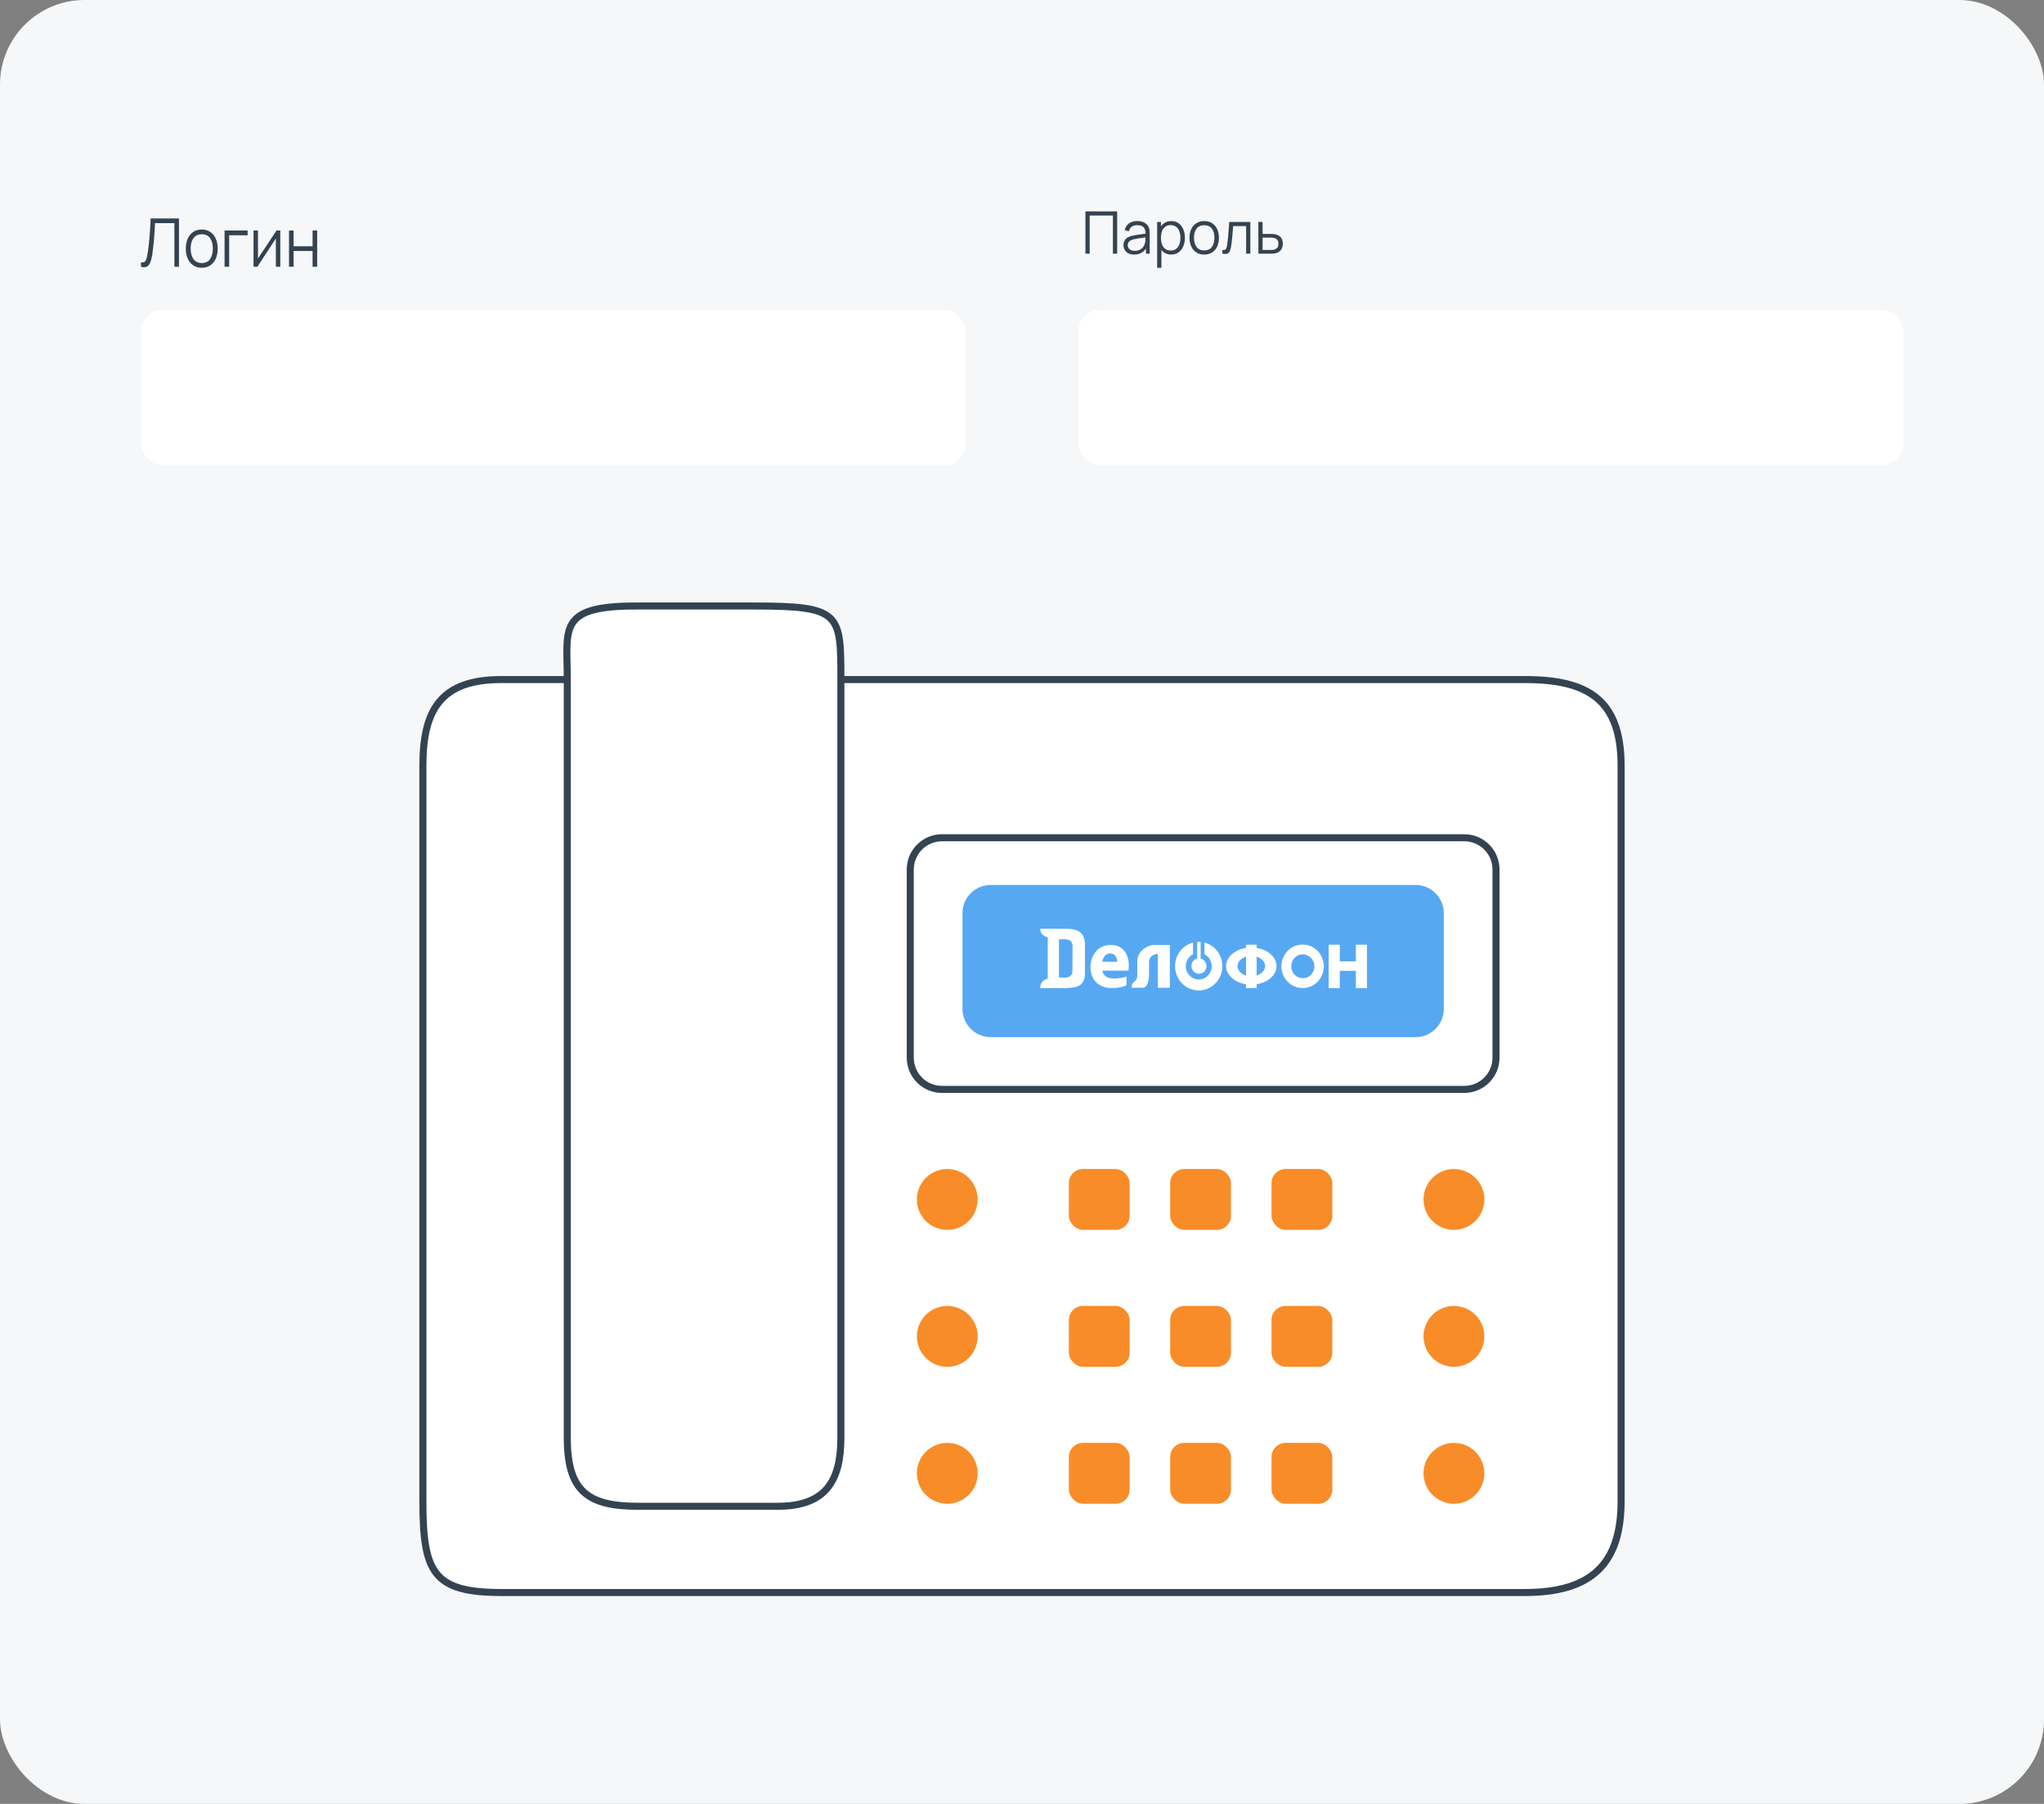 <svg width="290" height="256" viewBox="0 0 290 256" fill="none" xmlns="http://www.w3.org/2000/svg">
<rect x="0" y="0" width="290" height="256" fill="#808080" stroke="none"/>
<rect width="290" height="256" rx="12" fill="#F6F7F8"/>
<path d="M20 37.857V37.233C20.162 37.249 20.296 37.243 20.402 37.214C20.509 37.182 20.594 37.113 20.659 37.005C20.727 36.897 20.786 36.736 20.836 36.524C20.886 36.308 20.936 36.027 20.986 35.681C21.042 35.306 21.09 34.933 21.128 34.562C21.169 34.191 21.204 33.814 21.234 33.433C21.266 33.049 21.293 32.656 21.314 32.252C21.334 31.849 21.353 31.432 21.371 31H25.392V37.857H24.741V31.671H21.999C21.979 31.998 21.958 32.333 21.937 32.676C21.919 33.019 21.896 33.37 21.866 33.729C21.84 34.087 21.806 34.457 21.765 34.838C21.726 35.216 21.678 35.606 21.619 36.01C21.572 36.314 21.516 36.597 21.451 36.857C21.389 37.117 21.3 37.337 21.185 37.514C21.073 37.692 20.921 37.814 20.73 37.881C20.541 37.948 20.298 37.94 20 37.857Z" fill="#344351"/>
<path d="M28.622 38C28.148 38 27.742 37.884 27.406 37.652C27.07 37.421 26.812 37.1 26.632 36.691C26.452 36.281 26.362 35.811 26.362 35.281C26.362 34.741 26.453 34.268 26.636 33.862C26.819 33.456 27.079 33.14 27.415 32.914C27.754 32.686 28.156 32.571 28.622 32.571C29.1 32.571 29.507 32.687 29.843 32.919C30.182 33.148 30.44 33.467 30.617 33.876C30.797 34.282 30.887 34.751 30.887 35.281C30.887 35.821 30.797 36.295 30.617 36.705C30.437 37.111 30.178 37.429 29.838 37.657C29.499 37.886 29.094 38 28.622 38ZM28.622 37.329C29.153 37.329 29.548 37.14 29.808 36.762C30.067 36.381 30.197 35.887 30.197 35.281C30.197 34.659 30.066 34.163 29.803 33.795C29.544 33.427 29.15 33.243 28.622 33.243C28.265 33.243 27.971 33.33 27.738 33.505C27.508 33.676 27.335 33.916 27.22 34.224C27.108 34.529 27.052 34.881 27.052 35.281C27.052 35.9 27.185 36.397 27.45 36.771C27.715 37.143 28.106 37.329 28.622 37.329Z" fill="#344351"/>
<path d="M31.862 37.857V32.714H35.135V33.386H32.513V37.857H31.862Z" fill="#344351"/>
<path d="M39.769 32.714V37.857H39.137V33.852L36.518 37.857H35.97V32.714H36.602V36.686L39.225 32.714H39.769Z" fill="#344351"/>
<path d="M41.006 37.857V32.714H41.656V34.948H44.35V32.714H45V37.857H44.35V35.619H41.656V37.857H41.006Z" fill="#344351"/>
<path d="M154 36V30H158.502V36H157.902V30.587H154.6V36H154Z" fill="#344351"/>
<path d="M160.905 36.125C160.573 36.125 160.294 36.064 160.068 35.942C159.845 35.819 159.678 35.657 159.566 35.454C159.454 35.251 159.399 35.031 159.399 34.792C159.399 34.547 159.446 34.339 159.542 34.167C159.639 33.992 159.771 33.849 159.937 33.737C160.106 33.626 160.301 33.542 160.521 33.483C160.744 33.428 160.99 33.379 161.26 33.337C161.532 33.293 161.797 33.256 162.056 33.225C162.317 33.192 162.545 33.16 162.741 33.129L162.529 33.263C162.537 32.818 162.453 32.489 162.276 32.275C162.099 32.061 161.792 31.954 161.354 31.954C161.052 31.954 160.796 32.024 160.586 32.163C160.38 32.301 160.234 32.521 160.15 32.821L159.566 32.646C159.667 32.243 159.869 31.931 160.174 31.708C160.479 31.486 160.875 31.375 161.362 31.375C161.764 31.375 162.106 31.453 162.386 31.608C162.669 31.761 162.869 31.983 162.986 32.275C163.04 32.406 163.076 32.551 163.092 32.712C163.108 32.874 163.117 33.038 163.117 33.204V36H162.582V34.871L162.737 34.938C162.587 35.324 162.355 35.618 162.039 35.821C161.724 36.024 161.345 36.125 160.905 36.125ZM160.974 35.596C161.254 35.596 161.499 35.544 161.709 35.442C161.918 35.339 162.087 35.199 162.215 35.021C162.343 34.84 162.426 34.638 162.464 34.413C162.496 34.268 162.514 34.11 162.517 33.938C162.519 33.763 162.521 33.632 162.521 33.546L162.749 33.667C162.545 33.694 162.324 33.722 162.084 33.75C161.847 33.778 161.613 33.81 161.382 33.846C161.154 33.882 160.947 33.925 160.762 33.975C160.637 34.011 160.516 34.062 160.399 34.129C160.282 34.193 160.185 34.279 160.109 34.388C160.035 34.496 159.999 34.631 159.999 34.792C159.999 34.922 160.03 35.049 160.092 35.171C160.158 35.293 160.261 35.394 160.403 35.475C160.547 35.556 160.737 35.596 160.974 35.596Z" fill="#344351"/>
<path d="M166.158 36.125C165.753 36.125 165.41 36.021 165.13 35.812C164.85 35.601 164.638 35.317 164.493 34.958C164.349 34.597 164.277 34.193 164.277 33.746C164.277 33.29 164.349 32.885 164.493 32.529C164.64 32.171 164.855 31.889 165.138 31.683C165.421 31.478 165.769 31.375 166.183 31.375C166.586 31.375 166.931 31.479 167.22 31.688C167.508 31.896 167.728 32.179 167.881 32.538C168.036 32.896 168.113 33.299 168.113 33.746C168.113 34.196 168.036 34.6 167.881 34.958C167.726 35.317 167.503 35.601 167.211 35.812C166.92 36.021 166.569 36.125 166.158 36.125ZM164.175 38V31.5H164.714V34.888H164.779V38H164.175ZM166.097 35.554C166.405 35.554 166.66 35.475 166.865 35.317C167.069 35.158 167.221 34.943 167.322 34.671C167.425 34.396 167.477 34.087 167.477 33.746C167.477 33.407 167.426 33.101 167.326 32.829C167.225 32.557 167.071 32.342 166.865 32.183C166.66 32.025 166.401 31.946 166.085 31.946C165.778 31.946 165.522 32.022 165.318 32.175C165.116 32.328 164.965 32.54 164.865 32.812C164.764 33.082 164.714 33.393 164.714 33.746C164.714 34.093 164.764 34.404 164.865 34.679C164.965 34.951 165.118 35.165 165.322 35.321C165.526 35.476 165.784 35.554 166.097 35.554Z" fill="#344351"/>
<path d="M170.85 36.125C170.412 36.125 170.038 36.024 169.728 35.821C169.418 35.618 169.18 35.337 169.014 34.979C168.848 34.621 168.765 34.21 168.765 33.746C168.765 33.274 168.849 32.86 169.018 32.504C169.186 32.149 169.426 31.872 169.736 31.675C170.049 31.475 170.42 31.375 170.85 31.375C171.291 31.375 171.666 31.476 171.977 31.679C172.29 31.879 172.528 32.158 172.691 32.517C172.857 32.872 172.94 33.282 172.94 33.746C172.94 34.218 172.857 34.633 172.691 34.992C172.525 35.347 172.285 35.625 171.973 35.825C171.66 36.025 171.286 36.125 170.85 36.125ZM170.85 35.538C171.34 35.538 171.705 35.372 171.944 35.042C172.183 34.708 172.303 34.276 172.303 33.746C172.303 33.201 172.182 32.768 171.94 32.446C171.7 32.124 171.337 31.962 170.85 31.962C170.521 31.962 170.249 32.039 170.034 32.192C169.822 32.342 169.663 32.551 169.556 32.821C169.453 33.087 169.401 33.396 169.401 33.746C169.401 34.288 169.524 34.722 169.769 35.05C170.014 35.375 170.374 35.538 170.85 35.538Z" fill="#344351"/>
<path d="M173.432 36V35.462C173.595 35.493 173.719 35.486 173.803 35.442C173.89 35.394 173.954 35.317 173.995 35.208C174.036 35.097 174.07 34.96 174.097 34.796C174.141 34.524 174.18 34.224 174.216 33.896C174.251 33.568 174.282 33.207 174.309 32.812C174.339 32.415 174.369 31.978 174.399 31.5H177.395V36H176.799V32.087H174.954C174.935 32.382 174.913 32.675 174.889 32.967C174.864 33.258 174.839 33.539 174.811 33.808C174.787 34.075 174.76 34.321 174.73 34.546C174.7 34.771 174.669 34.965 174.636 35.129C174.587 35.376 174.522 35.574 174.44 35.721C174.361 35.868 174.243 35.965 174.085 36.013C173.927 36.06 173.709 36.056 173.432 36Z" fill="#344351"/>
<path d="M178.539 36L178.531 31.5H179.135V33.196H180.168C180.295 33.196 180.421 33.199 180.543 33.204C180.668 33.21 180.778 33.221 180.874 33.237C181.091 33.279 181.284 33.353 181.453 33.458C181.625 33.564 181.758 33.71 181.853 33.896C181.951 34.082 182 34.315 182 34.596C182 34.982 181.902 35.286 181.706 35.508C181.513 35.731 181.268 35.875 180.972 35.942C180.86 35.967 180.739 35.983 180.608 35.992C180.478 35.997 180.348 36 180.221 36H178.539ZM179.135 35.475H180.196C180.289 35.475 180.392 35.472 180.506 35.467C180.621 35.461 180.721 35.446 180.808 35.421C180.952 35.379 181.083 35.296 181.2 35.171C181.32 35.043 181.38 34.851 181.38 34.596C181.38 34.343 181.323 34.153 181.208 34.025C181.094 33.894 180.942 33.808 180.751 33.767C180.667 33.747 180.576 33.735 180.478 33.729C180.38 33.724 180.286 33.721 180.196 33.721H179.135V35.475Z" fill="#344351"/>
<rect x="20" y="44" width="117" height="22" rx="3" fill="white"/>
<rect x="153" y="44" width="117" height="22" rx="3" fill="white"/>
<path d="M80.486 96.437H71.142C62.516 96.437 60 100.756 60 108.674V213.044C60 223.121 61.438 226 71.142 226H216.342C225.687 226 230 222.041 230 213.044V186.051V175.255V108.674C230 99.316 225.328 96.437 216.342 96.437H119.302H80.486Z" fill="white" stroke="#344351"/>
<path d="M90.19 86C79.049 86 80.486 89.239 80.486 96.437L80.486 204.046C80.486 211.604 83.362 213.763 90.55 213.763H110.317C117.146 213.763 119.302 210.164 119.302 204.046V96.437C119.302 87.08 119.302 86 107.082 86H90.19Z" fill="white" stroke="#344351"/>
<path d="M136.555 129.588C136.555 127.379 138.346 125.588 140.555 125.588H200.842C203.051 125.588 204.842 127.379 204.842 129.588V143.182C204.842 145.391 203.051 147.182 200.842 147.182H140.555C138.346 147.182 136.555 145.391 136.555 143.182V129.588Z" fill="#57A8F3"/>
<g clip-path="url(#clip0_6022_33666)">
<path d="M192.363 134.063V136.425H190.088V134.063H188.508V140.222H190.088V137.779H192.363V140.222H193.944V134.063H192.363Z" fill="white"/>
<path d="M185.334 134.086C184.84 133.999 184.332 134.038 183.857 134.2C183.161 134.439 182.575 134.931 182.208 135.584C181.841 136.236 181.719 137.004 181.864 137.742C182.009 138.481 182.412 139.139 182.996 139.594C183.581 140.049 184.307 140.269 185.038 140.213C185.769 140.156 186.455 139.828 186.967 139.288C187.479 138.749 187.782 138.036 187.818 137.283C187.854 136.531 187.622 135.791 187.164 135.202C186.707 134.613 186.056 134.216 185.334 134.086V134.086ZM185.216 138.773C184.799 138.872 184.361 138.8 183.995 138.573C183.629 138.347 183.362 137.983 183.252 137.558C183.142 137.133 183.196 136.682 183.404 136.298C183.612 135.914 183.957 135.628 184.366 135.5C184.657 135.418 184.964 135.418 185.255 135.5C185.611 135.596 185.925 135.811 186.148 136.112C186.371 136.413 186.49 136.782 186.485 137.16C186.481 137.538 186.353 137.903 186.123 138.199C185.893 138.494 185.574 138.701 185.216 138.788V138.773Z" fill="white"/>
<path d="M170.879 133.764V135.414C171.253 135.601 171.555 135.913 171.734 136.298C171.913 136.684 171.96 137.121 171.867 137.537C171.773 137.954 171.545 138.325 171.22 138.591C170.894 138.857 170.49 139.002 170.074 139.002C169.658 139.002 169.255 138.857 168.929 138.591C168.604 138.325 168.376 137.954 168.282 137.537C168.189 137.121 168.236 136.684 168.415 136.298C168.594 135.913 168.895 135.601 169.269 135.414V133.764C168.474 133.966 167.777 134.461 167.312 135.154C166.847 135.848 166.644 136.692 166.743 137.528C166.842 138.364 167.236 139.134 167.85 139.693C168.463 140.251 169.255 140.559 170.074 140.559C170.894 140.559 171.686 140.251 172.299 139.693C172.913 139.134 173.306 138.364 173.405 137.528C173.505 136.692 173.302 135.848 172.837 135.154C172.372 134.461 171.675 133.966 170.879 133.764Z" fill="white"/>
<path d="M169.055 137.29C169.09 137.485 169.175 137.666 169.302 137.814C169.429 137.963 169.592 138.073 169.775 138.134C169.958 138.195 170.154 138.204 170.341 138.16C170.528 138.116 170.701 138.021 170.84 137.885C170.979 137.749 171.08 137.576 171.131 137.386C171.183 137.195 171.183 136.994 171.132 136.804C171.082 136.613 170.982 136.44 170.843 136.303C170.705 136.166 170.533 136.07 170.346 136.026V133.66H169.853V136.015C169.587 136.081 169.356 136.248 169.207 136.484C169.058 136.719 169.003 137.004 169.053 137.28L169.055 137.29Z" fill="white"/>
<path d="M178.29 134.521V134.063H176.778V134.521C176.648 134.541 176.532 134.564 176.394 134.596C174.979 134.948 173.957 135.937 173.957 137.101C173.957 138.366 175.166 139.428 176.778 139.684V140.222H178.29V139.684C179.903 139.431 181.111 138.371 181.111 137.101C181.111 135.831 179.903 134.779 178.29 134.521ZM175.582 137.101C175.582 136.499 176.074 135.985 176.786 135.765V138.439C176.072 138.219 175.575 137.703 175.575 137.101H175.582ZM178.29 138.439V135.765C178.997 135.985 179.494 136.499 179.494 137.101C179.494 137.703 178.997 138.219 178.29 138.439Z" fill="white"/>
<path d="M151.367 131.809H147.578C147.578 132.477 148.046 132.846 148.652 133.048V138.867C148.043 139.054 147.578 139.433 147.578 140.222H151.067C152.071 140.222 152.77 140.096 153.167 139.838C153.782 139.436 153.932 138.826 153.932 138.017V134.131C153.932 132.568 153.196 131.809 151.367 131.809ZM152.15 137.774C152.15 138.414 151.776 138.735 151.02 138.735C150.803 138.735 150.528 138.722 150.247 138.717V133.289C150.56 133.301 150.84 133.289 151.042 133.289C151.799 133.289 152.176 133.626 152.175 134.301C152.175 134.984 152.15 137.121 152.15 137.774Z" fill="white"/>
<path d="M157.609 134.098C155.627 134.098 154.719 135.74 154.719 137.227C154.719 139.061 155.829 140.212 157.767 140.212C158.472 140.229 159.174 140.103 159.832 139.843V138.606C159.245 138.782 158.635 138.868 158.023 138.859C157.195 138.859 156.459 138.5 156.413 137.743H160.096C160.136 137.505 160.155 137.264 160.155 137.022C160.155 135.573 159.456 134.098 157.609 134.098ZM156.408 136.496C156.454 136.016 156.757 135.307 157.506 135.307C158.323 135.307 158.51 136.051 158.51 136.496H156.408Z" fill="white"/>
<path d="M163.265 134.174C162.526 134.379 161.357 135.065 161.357 136.398V138.232C161.357 139.069 161.17 139.066 160.85 139.388C160.746 139.489 160.665 139.612 160.613 139.748C160.56 139.884 160.537 140.031 160.544 140.177H162.135C162.723 140.177 163.026 139.307 163.026 138.237V136.529C163.026 136.24 163.136 135.963 163.334 135.758C163.57 135.53 163.875 135.392 164.198 135.366H164.272V140.172H165.976V134.101H163.637C163.51 134.109 163.385 134.133 163.265 134.174V134.174Z" fill="white"/>
</g>
<path d="M133.648 118.89H207.75C210.235 118.89 212.25 120.905 212.25 123.39V150.1C212.25 152.585 210.235 154.6 207.75 154.6H133.648C131.163 154.6 129.148 152.585 129.148 150.1V123.39C129.148 120.905 131.163 118.89 133.648 118.89Z" stroke="#344351"/>
<ellipse cx="134.399" cy="170.216" rx="4.313" ry="4.319" fill="#F88C28"/>
<ellipse cx="206.282" cy="170.216" rx="4.313" ry="4.319" fill="#F88C28"/>
<ellipse cx="134.399" cy="189.65" rx="4.313" ry="4.319" fill="#F88C28"/>
<ellipse cx="206.282" cy="189.65" rx="4.313" ry="4.319" fill="#F88C28"/>
<ellipse cx="134.399" cy="209.084" rx="4.313" ry="4.319" fill="#F88C28"/>
<ellipse cx="206.282" cy="209.084" rx="4.313" ry="4.319" fill="#F88C28"/>
<rect x="151.648" y="165.897" width="8.626" height="8.638" rx="2" fill="#F88C28"/>
<rect x="151.648" y="185.331" width="8.626" height="8.638" rx="2" fill="#F88C28"/>
<rect x="151.648" y="204.765" width="8.626" height="8.638" rx="2" fill="#F88C28"/>
<rect x="166.023" y="165.897" width="8.626" height="8.638" rx="2" fill="#F88C28"/>
<rect x="166.023" y="185.331" width="8.626" height="8.638" rx="2" fill="#F88C28"/>
<rect x="166.023" y="204.765" width="8.626" height="8.638" rx="2" fill="#F88C28"/>
<rect x="180.402" y="165.897" width="8.626" height="8.638" rx="2" fill="#F88C28"/>
<rect x="180.402" y="185.331" width="8.626" height="8.638" rx="2" fill="#F88C28"/>
<rect x="180.402" y="204.765" width="8.626" height="8.638" rx="2" fill="#F88C28"/>
<defs>
<clipPath id="clip0_6022_33666">
<rect width="46.364" height="8.75" fill="white" transform="translate(147.578 131.809)"/>
</clipPath>
</defs>
</svg>
